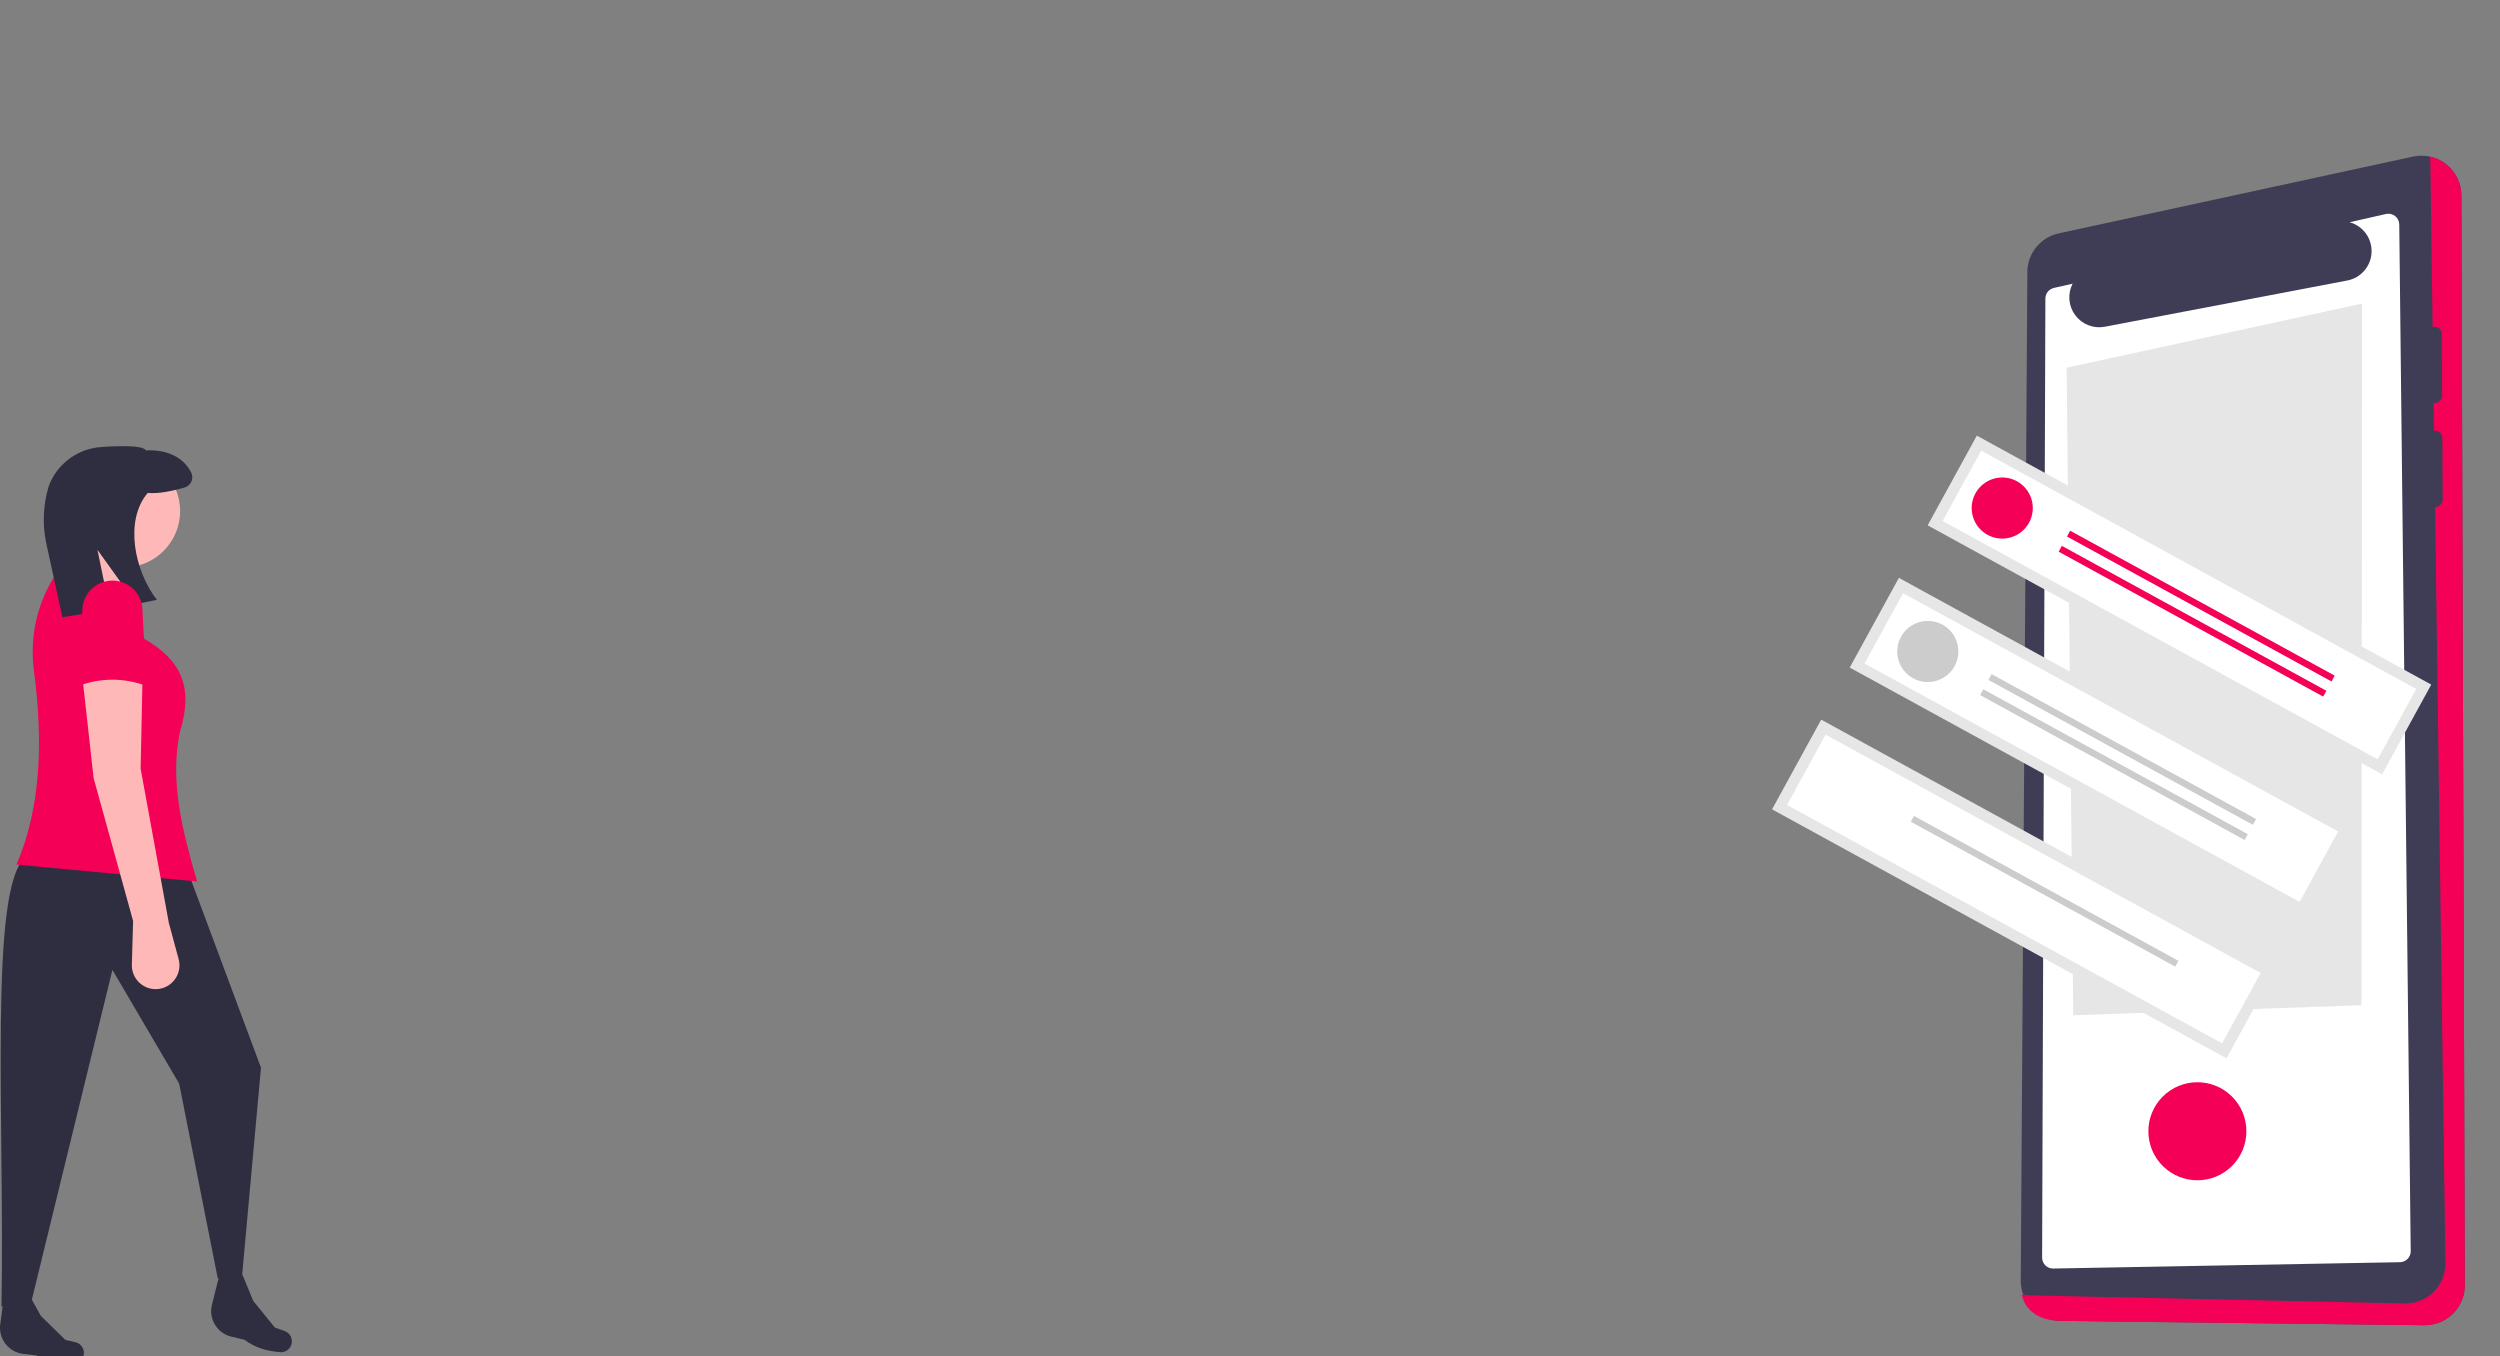 <svg width="1377" height="747" viewBox="0 0 1377 747" fill="none" xmlns="http://www.w3.org/2000/svg">
<rect x="0" y="0" width="1377" height="747" fill="#808080" stroke="none"/>
<path d="M1113.03 705.399C1113.01 711.209 1115.28 716.795 1119.35 720.941C1123.42 725.087 1128.96 727.459 1134.77 727.541L1335.35 729.928C1338.26 729.962 1341.16 729.417 1343.86 728.322C1346.57 727.228 1349.02 725.607 1351.1 723.553C1353.17 721.5 1354.81 719.055 1355.93 716.361C1357.05 713.667 1357.62 710.777 1357.61 707.86L1355.73 107.683C1355.72 104.404 1354.98 101.17 1353.56 98.215C1352.14 95.261 1350.07 92.661 1347.52 90.607C1344.96 88.553 1341.98 87.096 1338.79 86.342C1335.6 85.588 1332.28 85.558 1329.07 86.252L1134.01 128.518C1129.11 129.555 1124.72 132.242 1121.56 136.129C1118.41 140.016 1116.68 144.868 1116.67 149.875L1113.03 705.399Z" fill="#3F3D56"/>
<path d="M1338.17 86.204C1338.5 87.715 1338.67 89.257 1338.67 90.803L1346.94 695.896C1346.95 698.813 1346.38 701.702 1345.26 704.396C1344.14 707.091 1342.5 709.536 1340.43 711.589C1338.35 713.643 1335.9 715.264 1333.19 716.358C1330.49 717.452 1327.59 717.998 1324.68 717.963L1117.72 713.489C1116.32 713.469 1114.93 713.316 1113.56 713.031C1115.69 722.82 1124.35 727.418 1134.77 727.541L1335.35 729.928C1338.26 729.963 1341.16 729.417 1343.86 728.322C1346.57 727.228 1349.02 725.607 1351.1 723.554C1353.17 721.5 1354.81 719.055 1355.93 716.361C1357.05 713.667 1357.62 710.777 1357.61 707.86L1355.73 107.683C1355.72 102.631 1353.96 97.739 1350.76 93.827C1347.56 89.916 1343.12 87.224 1338.17 86.204Z" fill="#F50057"/>
<path d="M1314.18 117.867L1294.16 122.408C1297.76 123.397 1300.91 125.573 1303.1 128.582C1305.3 131.59 1306.41 135.254 1306.26 138.976C1306.11 142.698 1304.71 146.259 1302.27 149.08C1299.84 151.9 1296.52 153.813 1292.86 154.508L1159.35 179.964C1156.32 180.545 1153.18 180.262 1150.3 179.147C1147.42 178.033 1144.92 176.131 1143.06 173.66C1141.21 171.189 1140.09 168.248 1139.83 165.171C1139.57 162.094 1140.18 159.005 1141.59 156.258L1131.28 158.597C1129.94 158.901 1128.74 159.654 1127.89 160.731C1127.04 161.808 1126.59 163.144 1126.6 164.516L1124.8 692.774C1124.81 693.574 1124.98 694.363 1125.3 695.097C1125.61 695.831 1126.08 696.493 1126.65 697.045C1127.23 697.598 1127.92 698.029 1128.66 698.313C1129.41 698.598 1130.21 698.73 1131.01 698.703L1322.03 695.213C1323.59 695.159 1325.06 694.5 1326.14 693.377C1327.22 692.254 1327.83 690.754 1327.82 689.195L1321.51 123.696C1321.51 122.797 1321.3 121.911 1320.91 121.102C1320.52 120.293 1319.95 119.582 1319.25 119.023C1318.54 118.463 1317.72 118.069 1316.85 117.869C1315.97 117.669 1315.06 117.668 1314.18 117.867Z" fill="white"/>
<path d="M1141.95 559.199L1300.71 553.688L1301 167.217L1138.31 202.522L1141.95 559.199Z" fill="#E6E6E6"/>
<path d="M1341.13 221.961C1342.19 221.931 1343.19 221.496 1343.93 220.747C1344.67 219.999 1345.09 218.993 1345.11 217.94L1344.93 183.94C1344.93 182.88 1344.5 181.866 1343.75 181.12C1342.99 180.374 1341.97 179.957 1340.91 179.961C1339.86 179.992 1338.86 180.426 1338.12 181.175C1337.38 181.924 1336.95 182.929 1336.93 183.983L1337.11 217.982C1337.12 219.043 1337.55 220.057 1338.3 220.803C1339.06 221.549 1340.07 221.965 1341.13 221.961Z" fill="#3F3D56"/>
<path d="M1341.44 279.236C1342.5 279.229 1343.51 278.802 1344.26 278.048C1345 277.294 1345.42 276.275 1345.42 275.215L1345.24 241.215C1345.23 240.155 1344.8 239.141 1344.05 238.396C1343.29 237.652 1342.28 237.236 1341.22 237.242C1340.16 237.247 1339.14 237.673 1338.4 238.426C1337.65 239.179 1337.23 240.197 1337.24 241.257L1337.42 275.257C1337.42 276.318 1337.85 277.332 1338.6 278.078C1339.36 278.824 1340.38 279.241 1341.44 279.236Z" fill="#3F3D56"/>
<path d="M1229.51 642.085C1240 631.486 1239.91 614.39 1229.31 603.902C1218.71 593.414 1201.62 593.505 1191.13 604.104C1180.64 614.704 1180.73 631.799 1191.33 642.288C1201.93 652.776 1219.03 652.685 1229.51 642.085Z" fill="#F50057"/>
<path d="M1253.42 533.513L1003.12 396.373L976.045 445.792L1226.35 582.932L1253.42 533.513Z" fill="#E6E6E6"/>
<path d="M1296.21 455.427L1045.91 318.286L1018.83 367.705L1269.13 504.845L1296.21 455.427Z" fill="#E6E6E6"/>
<path d="M1339.13 377.082L1088.83 239.942L1061.75 289.361L1312.06 426.501L1339.13 377.082Z" fill="#E6E6E6"/>
<path d="M1070.01 286.948L1309.64 418.241L1330.87 379.495L1091.24 248.202L1070.01 286.948Z" fill="white"/>
<path d="M1026.99 365.465L1266.62 496.758L1287.85 458.011L1048.22 326.718L1026.99 365.465Z" fill="white"/>
<path d="M984.305 443.379L1223.94 574.672L1245.16 535.926L1005.53 404.633L984.305 443.379Z" fill="white"/>
<path d="M1102.83 296.664C1112.13 296.664 1119.66 289.128 1119.66 279.832C1119.66 270.536 1112.13 263 1102.83 263C1093.54 263 1086 270.536 1086 279.832C1086 289.128 1093.54 296.664 1102.83 296.664Z" fill="#F50057"/>
<path d="M1285.93 372.135L1140.24 292.312L1138.49 295.521L1284.18 375.344L1285.93 372.135Z" fill="#F50057"/>
<path d="M1281.36 380.478L1135.67 300.656L1133.92 303.865L1279.6 383.687L1281.36 380.478Z" fill="#F50057"/>
<path d="M1061.83 375.664C1071.13 375.664 1078.66 368.128 1078.66 358.832C1078.66 349.536 1071.13 342 1061.83 342C1052.54 342 1045 349.536 1045 358.832C1045 368.128 1052.54 375.664 1061.83 375.664Z" fill="#CCCCCC"/>
<path d="M1242.66 451.121L1096.97 371.298L1095.21 374.507L1240.9 454.33L1242.66 451.121Z" fill="#CCCCCC"/>
<path d="M1238.09 459.464L1092.4 379.641L1090.64 382.85L1236.33 462.673L1238.09 459.464Z" fill="#CCCCCC"/>
<path d="M1199.87 529.207L1054.18 449.385L1052.43 452.594L1198.12 532.416L1199.87 529.207Z" fill="#CCCCCC"/>
<g clip-path="url(#clip0)">
<path d="M12.802 745.724L20.165 746.589C25.981 750.095 32.807 751.415 40.367 751.146C41.423 751.115 42.452 750.808 43.352 750.256C44.252 749.705 44.992 748.927 45.499 748.001C45.94 747.189 46.186 746.286 46.22 745.363C46.255 744.439 46.075 743.521 45.696 742.678C45.317 741.836 44.749 741.092 44.035 740.505C43.322 739.918 42.482 739.503 41.583 739.294L35.988 737.991L22.488 724.787L14.344 710.048L2.514 711.404L0.051 730.126C-0.262 733.872 0.894 737.593 3.273 740.503C5.652 743.414 9.069 745.285 12.802 745.724Z" fill="#2F2E41"/>
<path d="M127.477 736.252L134.693 737.95C140.071 742.096 146.703 744.186 154.244 744.78C155.296 744.869 156.353 744.681 157.31 744.236C158.268 743.79 159.092 743.102 159.701 742.24C160.231 741.483 160.579 740.614 160.718 739.701C160.857 738.788 160.784 737.854 160.503 736.974C160.223 736.094 159.743 735.29 159.101 734.626C158.459 733.961 157.672 733.454 156.802 733.143L151.392 731.211L139.485 716.555L133.073 700.984H121.165L116.585 719.303C115.848 722.989 116.572 726.818 118.604 729.98C120.636 733.142 123.817 735.391 127.477 736.252Z" fill="#2F2E41"/>
<path d="M133.392 702.02L119.927 704.091L98.692 596.883L61.92 534.215L17.38 716.521L0.806 719.629C2.665 616.965 -6.406 487.717 14.272 472.065L104.389 482.424L143.751 588.078L133.392 702.02Z" fill="#2F2E41"/>
<path d="M68.135 312.548C85.297 312.548 99.21 298.635 99.21 281.473C99.21 264.311 85.297 250.398 68.135 250.398C50.973 250.398 37.06 264.311 37.06 281.473C37.06 298.635 50.973 312.548 68.135 312.548Z" fill="#FFB8B8"/>
<path d="M24.63 329.121L61.92 335.336L71.243 302.189L44.311 293.903L24.63 329.121Z" fill="#FFB8B8"/>
<path d="M9.093 476.209L108.533 485.531C100.561 457.811 93.257 430.188 99.21 402.665C106.77 378.093 99.473 363.481 79.529 351.909L66.064 321.87L29.81 317.727C20.209 333.163 16.282 351.46 18.702 369.477C23.868 408.655 22.473 445.01 9.093 476.209Z" fill="#F50057"/>
<path d="M55.916 246.206C66.529 245.473 78.799 245.271 80.336 248.066C91.325 247.552 100.897 251.386 105.311 260.307C105.688 261.08 105.892 261.925 105.906 262.785C105.921 263.644 105.747 264.496 105.397 265.281C105.047 266.066 104.529 266.765 103.88 267.328C103.23 267.891 102.465 268.305 101.639 268.54C96.063 270.148 87.566 272.136 81.365 271.501C68.489 286.64 73.907 314.252 86.406 330.383L75.111 332.698L53.679 302.852L60.441 335.705L34.36 339.971L25.263 298.22C23.351 288.31 23.829 278.086 26.66 268.398C26.962 267.419 27.327 266.461 27.752 265.529C30.264 260.066 34.209 255.384 39.168 251.982C44.126 248.58 49.914 246.584 55.916 246.206Z" fill="#2F2E41"/>
<path d="M73.314 507.284L72.627 531.332C72.532 534.646 73.697 537.874 75.887 540.364C78.077 542.855 81.129 544.423 84.429 544.753C86.542 544.964 88.676 544.659 90.645 543.863C92.614 543.068 94.361 541.806 95.734 540.185C97.108 538.565 98.068 536.636 98.53 534.563C98.993 532.49 98.945 530.336 98.391 528.285L92.995 508.319L77.458 423.381L78.493 373.662L45.347 372.626L51.562 428.561L73.314 507.284Z" fill="#FFB8B8"/>
<path d="M43.275 377.805C55.284 373.231 68.556 373.231 80.565 377.805L78.493 336.372C78.493 331.976 76.747 327.761 73.639 324.653C70.531 321.544 66.316 319.798 61.92 319.798C57.525 319.798 53.309 321.544 50.201 324.653C47.093 327.761 45.347 331.976 45.347 336.372L43.275 377.805Z" fill="#F50057"/>
</g>
<defs>
<clipPath id="clip0">
<rect width="856.946" height="596.18" fill="white" transform="translate(0 155)"/>
</clipPath>
</defs>
</svg>
